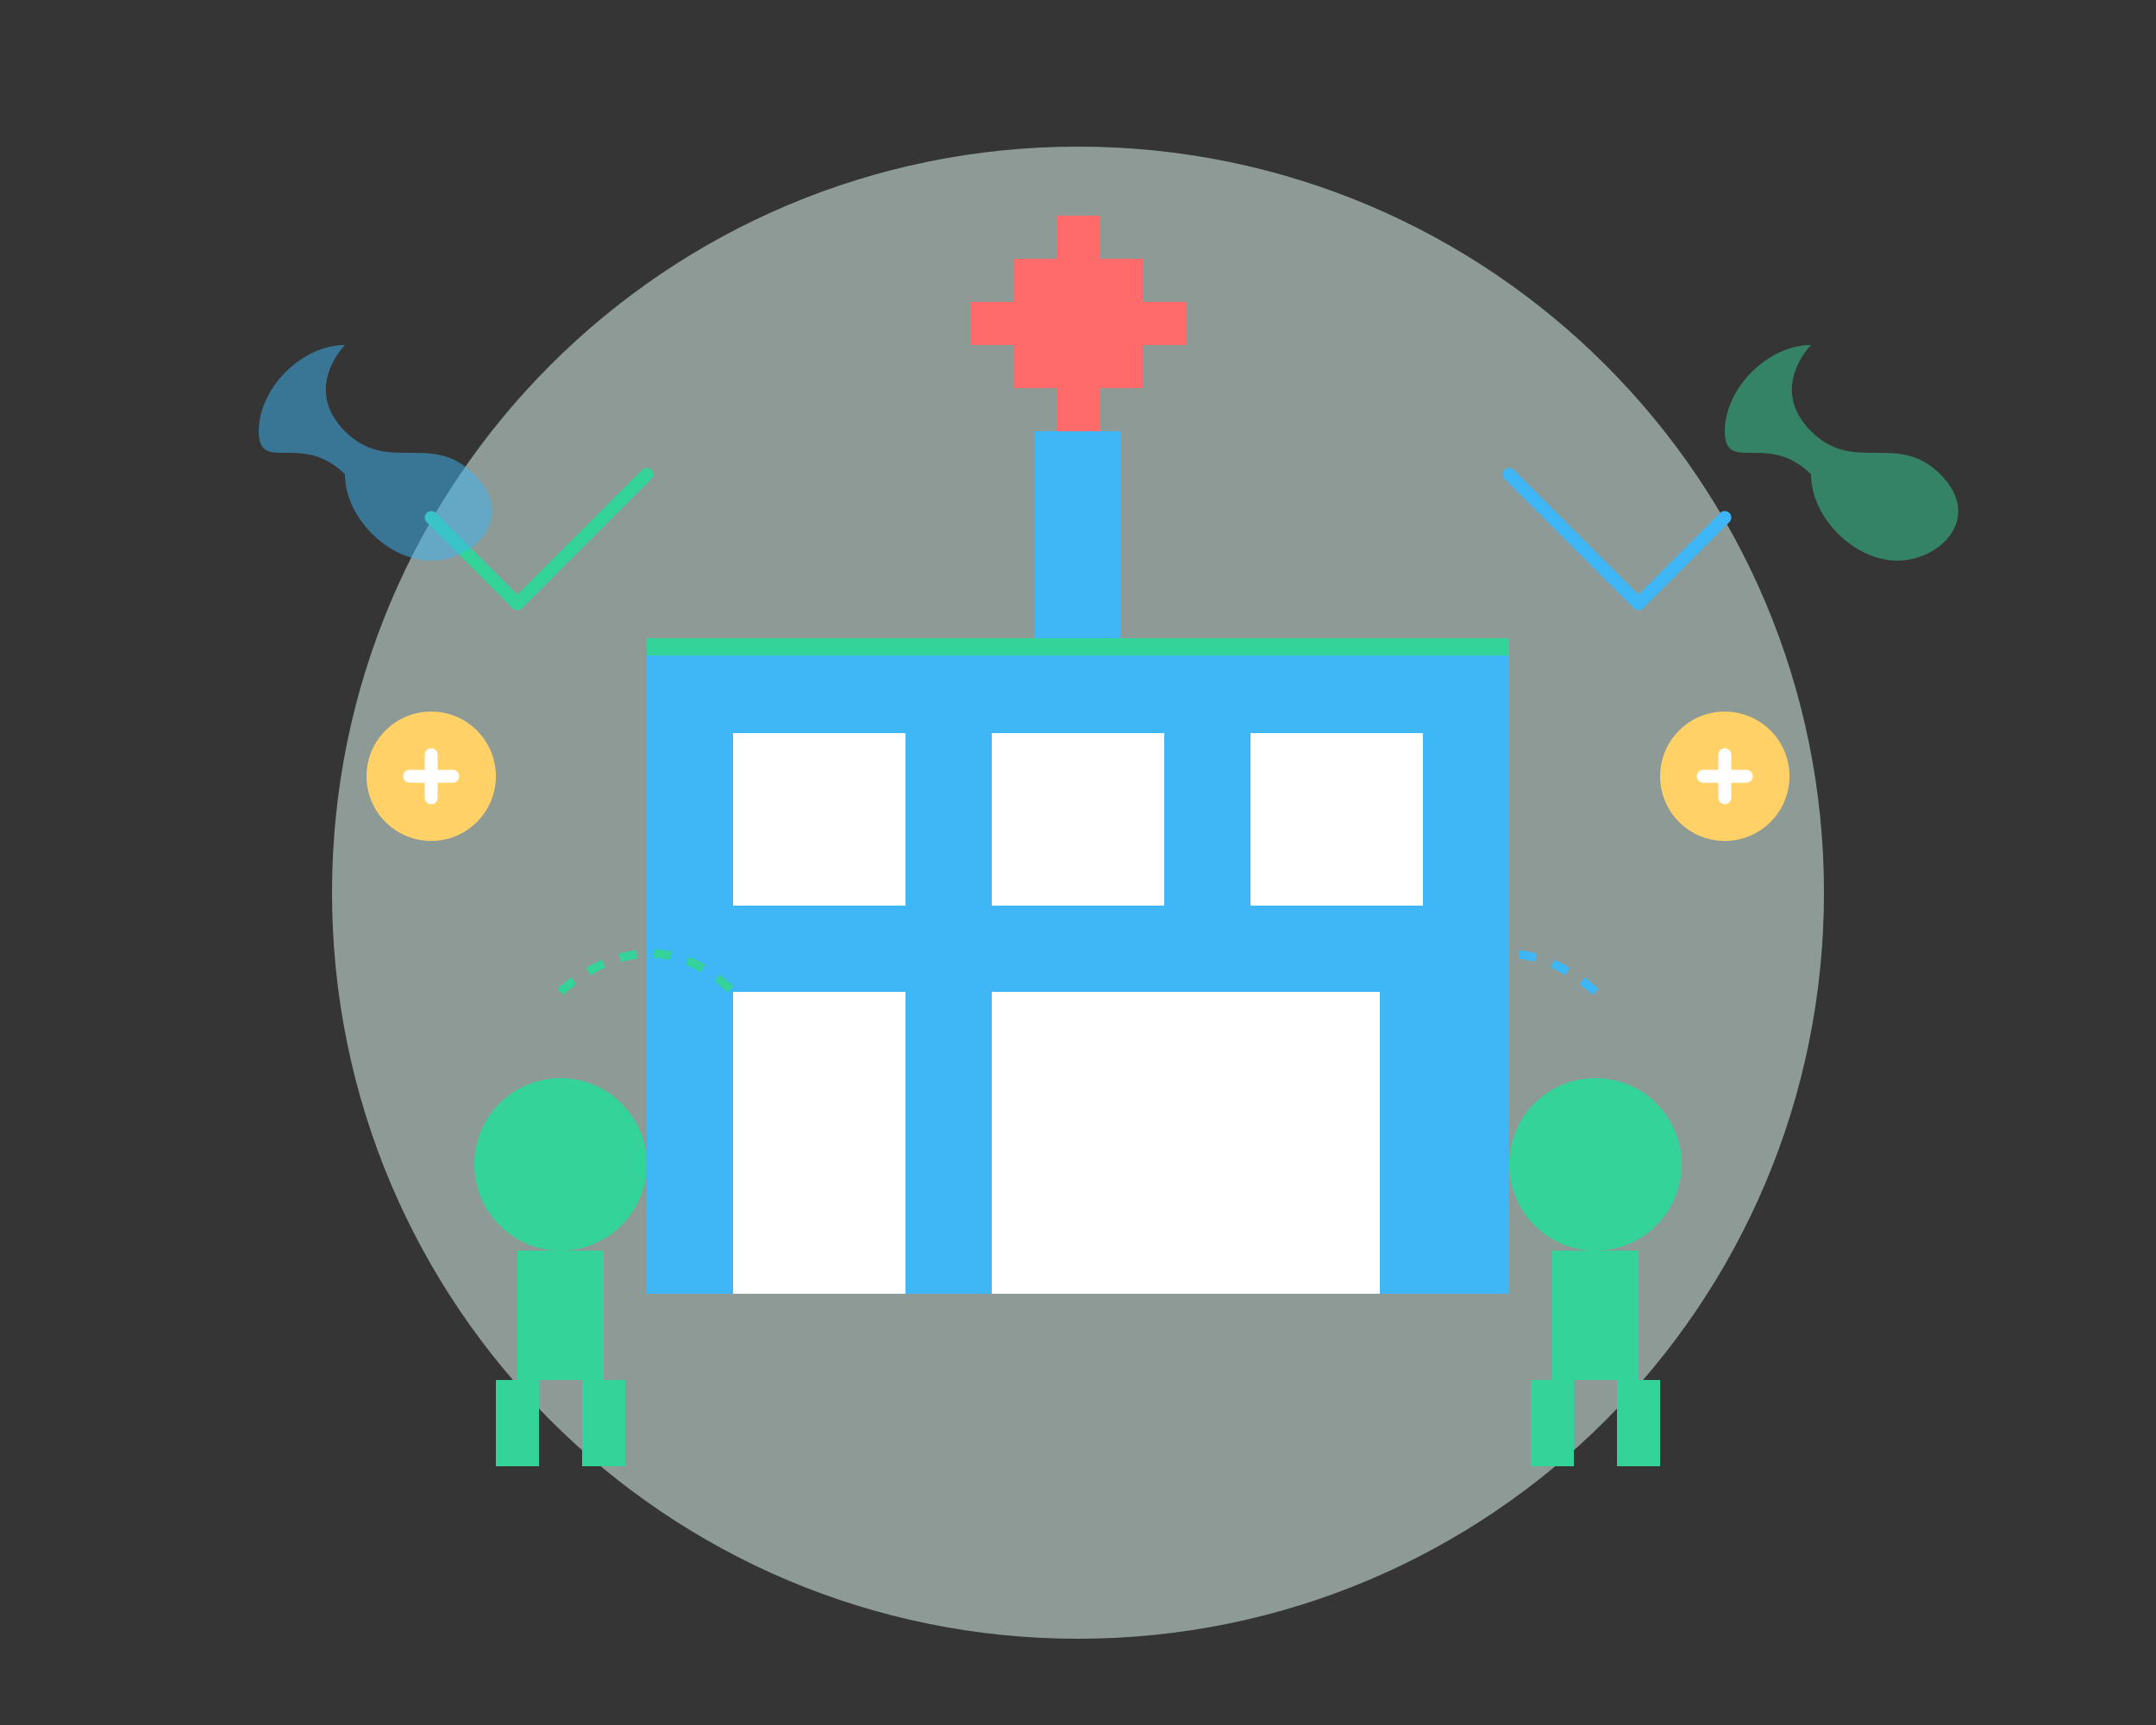 <svg width="500" height="400" viewBox="0 0 500 400" fill="none" xmlns="http://www.w3.org/2000/svg">
  <rect x="0" y="0" width="500" height="400" fill="#333333" stroke="none"/>
  <rect width="500" height="400" fill="white" fill-opacity="0.01"/>
  <path d="M250 380C345.604 380 423 302.604 423 207C423 111.396 345.604 34 250 34C154.396 34 77 111.396 77 207C77 302.604 154.396 380 250 380Z" fill="#E6FFF6" fill-opacity="0.5"/>
  
  <!-- Hospital Building -->
  <rect x="150" y="150" width="200" height="150" fill="#3FB6F6"/>
  <rect x="170" y="170" width="40" height="40" fill="white"/>
  <rect x="230" y="170" width="40" height="40" fill="white"/>
  <rect x="290" y="170" width="40" height="40" fill="white"/>
  <rect x="170" y="230" width="40" height="70" fill="white"/>
  <rect x="230" y="230" width="90" height="70" fill="white"/>
  <rect x="240" y="100" width="20" height="50" fill="#3FB6F6"/>
  <path d="M150 150H350" stroke="#34D399" stroke-width="4"/>
  
  <!-- Health Cross -->
  <rect x="235" y="60" width="30" height="30" fill="#FF6B6B"/>
  <rect x="245" y="50" width="10" height="50" fill="#FF6B6B"/>
  <rect x="225" y="70" width="50" height="10" fill="#FF6B6B"/>
  
  <!-- People -->
  <circle cx="130" cy="270" r="20" fill="#34D399"/>
  <rect x="120" y="290" width="20" height="30" fill="#34D399"/>
  <rect x="115" y="320" width="10" height="20" fill="#34D399"/>
  <rect x="135" y="320" width="10" height="20" fill="#34D399"/>
  
  <circle cx="370" cy="270" r="20" fill="#34D399"/>
  <rect x="360" y="290" width="20" height="30" fill="#34D399"/>
  <rect x="355" y="320" width="10" height="20" fill="#34D399"/>
  <rect x="375" y="320" width="10" height="20" fill="#34D399"/>
  
  <!-- Digital Elements -->
  <path d="M100 120L120 140L150 110" stroke="#34D399" stroke-width="3" stroke-linecap="round" stroke-linejoin="round"/>
  <path d="M400 120L380 140L350 110" stroke="#3FB6F6" stroke-width="3" stroke-linecap="round" stroke-linejoin="round"/>
  
  <!-- Connection Lines -->
  <path d="M130 230C130 230 150 210 170 230" stroke="#34D399" stroke-width="2" stroke-dasharray="4 4"/>
  <path d="M370 230C370 230 350 210 330 230" stroke="#3FB6F6" stroke-width="2" stroke-dasharray="4 4"/>
  
  <!-- Health Icons -->
  <circle cx="100" cy="180" r="15" fill="#FFD166"/>
  <path d="M100 175V185" stroke="white" stroke-width="3" stroke-linecap="round"/>
  <path d="M95 180H105" stroke="white" stroke-width="3" stroke-linecap="round"/>
  
  <circle cx="400" cy="180" r="15" fill="#FFD166"/>
  <path d="M400 175V185" stroke="white" stroke-width="3" stroke-linecap="round"/>
  <path d="M395 180H405" stroke="white" stroke-width="3" stroke-linecap="round"/>
  
  <!-- Cloud/Data Elements -->
  <path d="M80 80C80 80 70 90 80 100C90 110 100 100 110 110C120 120 110 130 100 130C90 130 80 120 80 110C70 100 60 110 60 100C60 90 70 80 80 80Z" fill="#3FB6F6" fill-opacity="0.5"/>
  <path d="M420 80C420 80 410 90 420 100C430 110 440 100 450 110C460 120 450 130 440 130C430 130 420 120 420 110C410 100 400 110 400 100C400 90 410 80 420 80Z" fill="#34D399" fill-opacity="0.5"/>
</svg>
